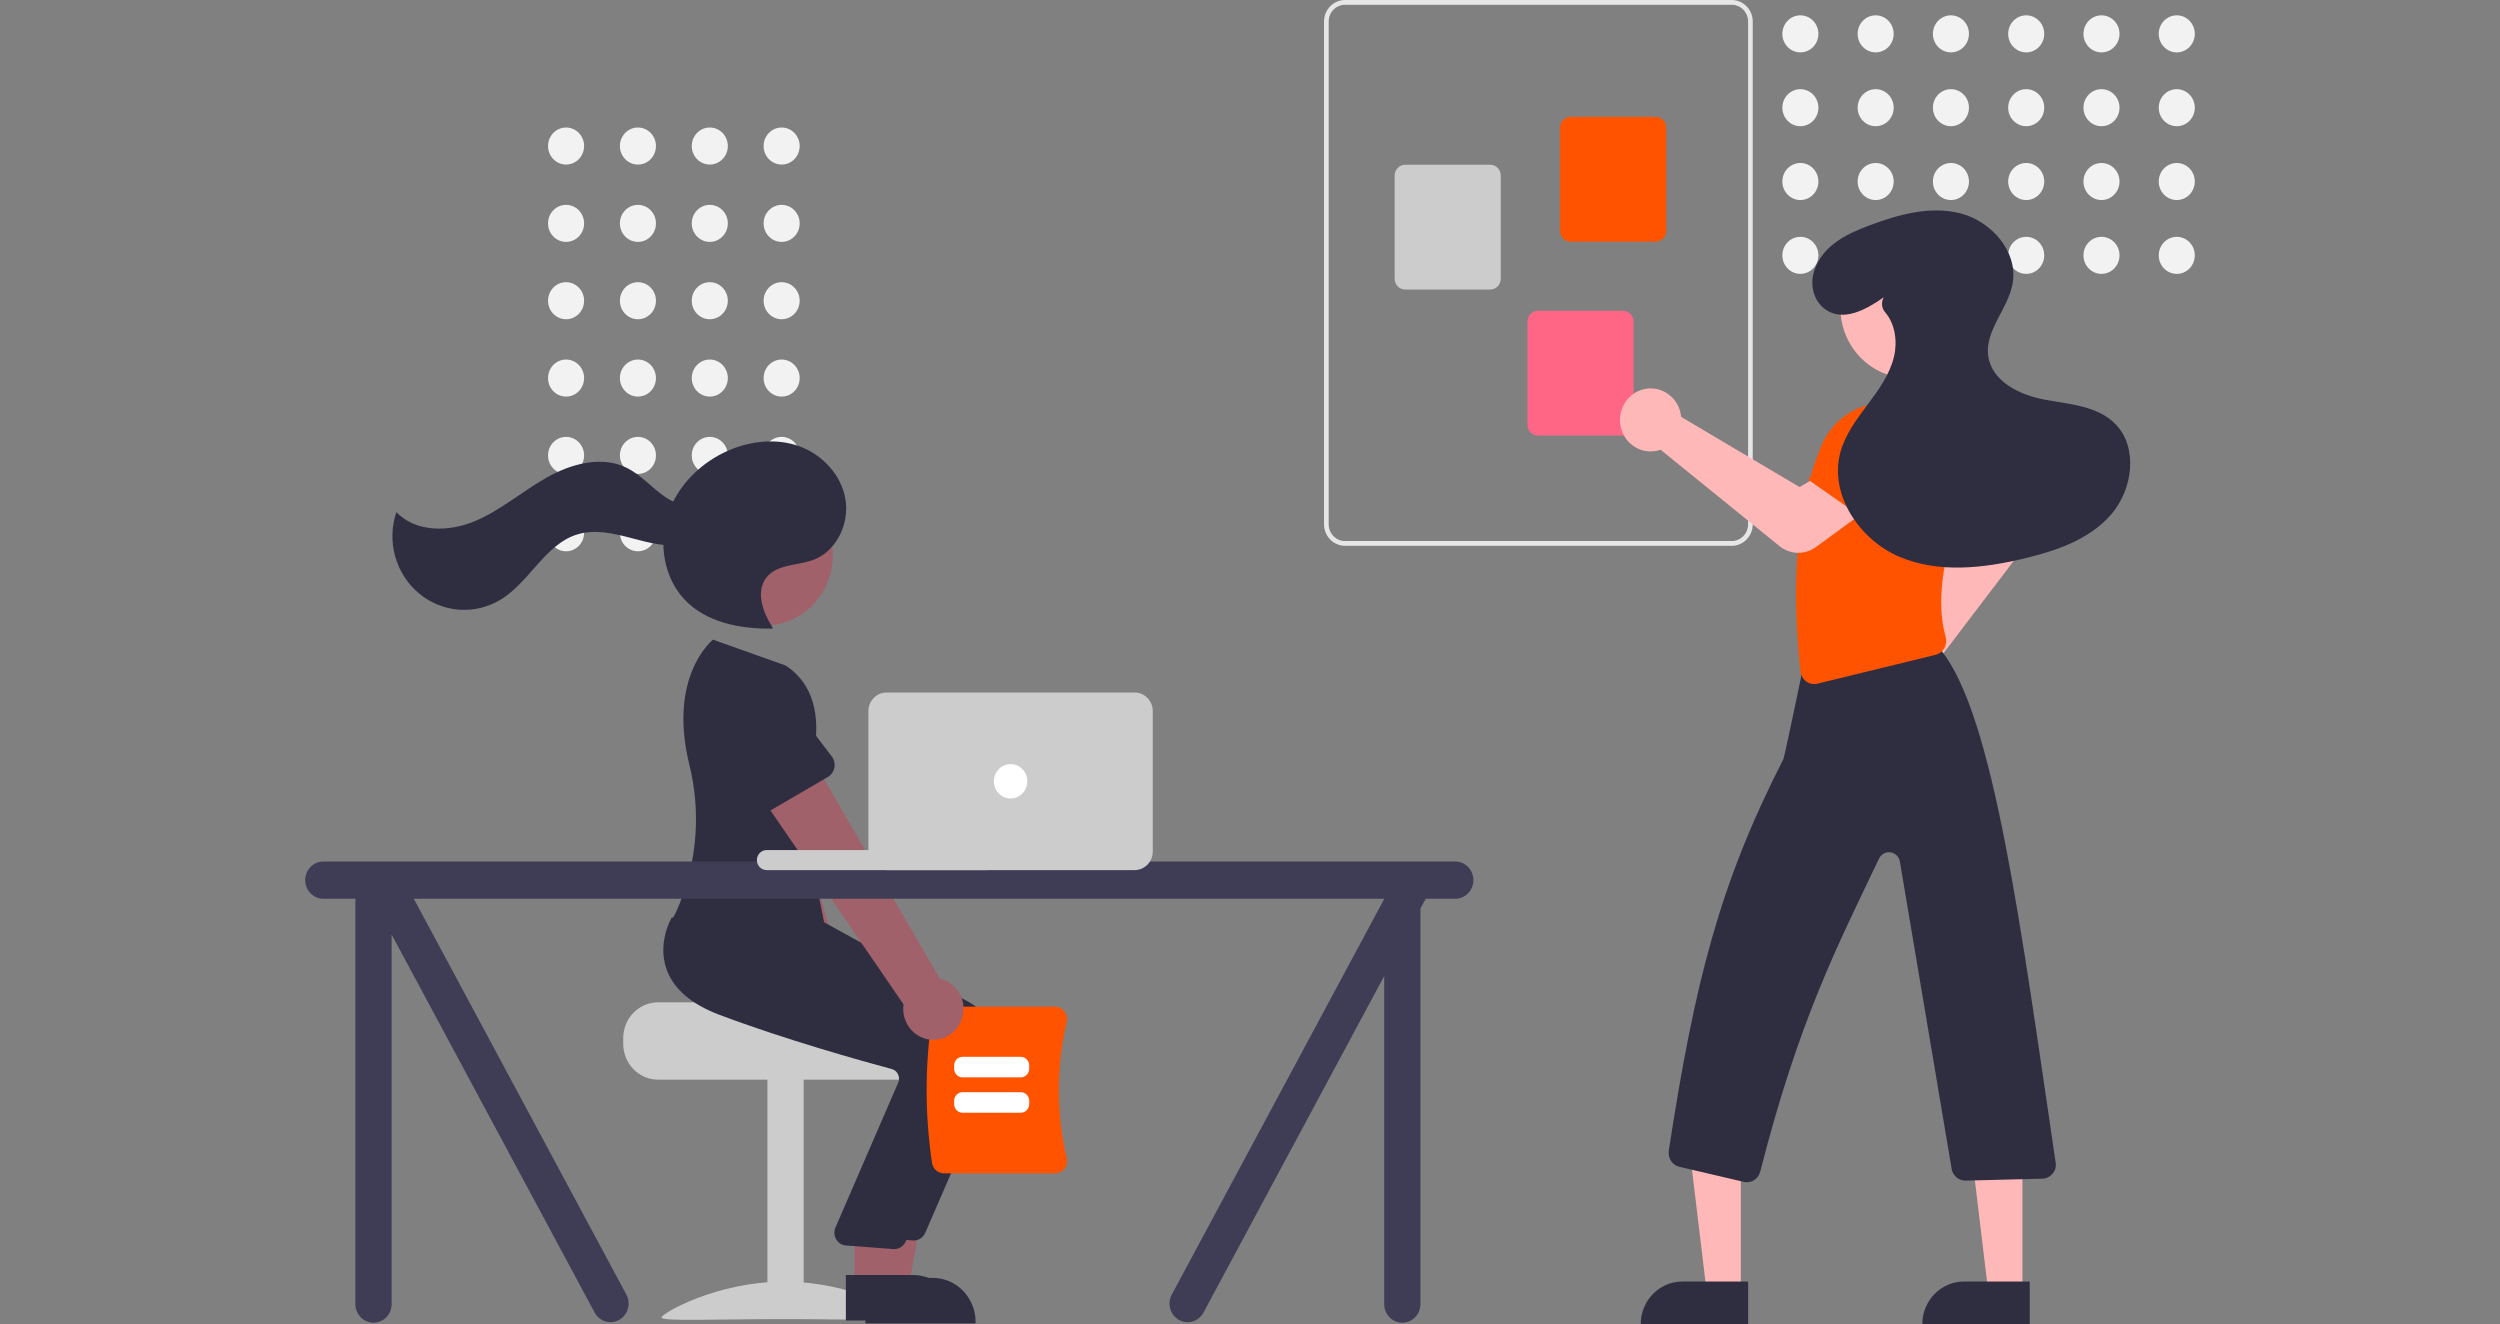 <svg width="657" height="348" viewBox="0 0 657 348" fill="none" xmlns="http://www.w3.org/2000/svg">
<rect x="0" y="0" width="657" height="348" fill="#808080" stroke="none"/>
<g clip-path="url(#clip0_124_1436)">
<path d="M205.417 43.246C208.034 43.246 210.155 41.067 210.155 38.378C210.155 35.689 208.034 33.51 205.417 33.51C202.8 33.51 200.678 35.689 200.678 38.378C200.678 41.067 202.8 43.246 205.417 43.246Z" fill="#F2F2F2"/>
<path d="M186.532 43.246C189.149 43.246 191.271 41.067 191.271 38.378C191.271 35.689 189.149 33.51 186.532 33.51C183.915 33.51 181.794 35.689 181.794 38.378C181.794 41.067 183.915 43.246 186.532 43.246Z" fill="#F2F2F2"/>
<path d="M167.648 43.246C170.265 43.246 172.386 41.067 172.386 38.378C172.386 35.689 170.265 33.51 167.648 33.51C165.031 33.51 162.91 35.689 162.91 38.378C162.91 41.067 165.031 43.246 167.648 43.246Z" fill="#F2F2F2"/>
<path d="M148.764 43.246C151.381 43.246 153.502 41.067 153.502 38.378C153.502 35.689 151.381 33.51 148.764 33.51C146.147 33.51 144.026 35.689 144.026 38.378C144.026 41.067 146.147 43.246 148.764 43.246Z" fill="#F2F2F2"/>
<path d="M205.417 63.572C208.034 63.572 210.155 61.392 210.155 58.704C210.155 56.015 208.034 53.836 205.417 53.836C202.8 53.836 200.678 56.015 200.678 58.704C200.678 61.392 202.8 63.572 205.417 63.572Z" fill="#F2F2F2"/>
<path d="M186.532 63.572C189.149 63.572 191.271 61.392 191.271 58.704C191.271 56.015 189.149 53.836 186.532 53.836C183.915 53.836 181.794 56.015 181.794 58.704C181.794 61.392 183.915 63.572 186.532 63.572Z" fill="#F2F2F2"/>
<path d="M167.648 63.572C170.265 63.572 172.386 61.392 172.386 58.704C172.386 56.015 170.265 53.836 167.648 53.836C165.031 53.836 162.91 56.015 162.91 58.704C162.91 61.392 165.031 63.572 167.648 63.572Z" fill="#F2F2F2"/>
<path d="M148.764 63.572C151.381 63.572 153.502 61.392 153.502 58.704C153.502 56.015 151.381 53.836 148.764 53.836C146.147 53.836 144.026 56.015 144.026 58.704C144.026 61.392 146.147 63.572 148.764 63.572Z" fill="#F2F2F2"/>
<path d="M205.417 83.898C208.034 83.898 210.155 81.718 210.155 79.03C210.155 76.341 208.034 74.161 205.417 74.161C202.8 74.161 200.678 76.341 200.678 79.03C200.678 81.718 202.8 83.898 205.417 83.898Z" fill="#F2F2F2"/>
<path d="M186.532 83.898C189.149 83.898 191.271 81.718 191.271 79.03C191.271 76.341 189.149 74.161 186.532 74.161C183.915 74.161 181.794 76.341 181.794 79.03C181.794 81.718 183.915 83.898 186.532 83.898Z" fill="#F2F2F2"/>
<path d="M167.648 83.898C170.265 83.898 172.386 81.718 172.386 79.03C172.386 76.341 170.265 74.161 167.648 74.161C165.031 74.161 162.91 76.341 162.91 79.03C162.91 81.718 165.031 83.898 167.648 83.898Z" fill="#F2F2F2"/>
<path d="M148.764 83.898C151.381 83.898 153.502 81.718 153.502 79.03C153.502 76.341 151.381 74.161 148.764 74.161C146.147 74.161 144.026 76.341 144.026 79.03C144.026 81.718 146.147 83.898 148.764 83.898Z" fill="#F2F2F2"/>
<path d="M205.417 104.224C208.034 104.224 210.155 102.044 210.155 99.355C210.155 96.666 208.034 94.487 205.417 94.487C202.8 94.487 200.678 96.666 200.678 99.355C200.678 102.044 202.8 104.224 205.417 104.224Z" fill="#F2F2F2"/>
<path d="M186.532 104.224C189.149 104.224 191.271 102.044 191.271 99.355C191.271 96.666 189.149 94.487 186.532 94.487C183.915 94.487 181.794 96.666 181.794 99.355C181.794 102.044 183.915 104.224 186.532 104.224Z" fill="#F2F2F2"/>
<path d="M167.648 104.224C170.265 104.224 172.386 102.044 172.386 99.355C172.386 96.666 170.265 94.487 167.648 94.487C165.031 94.487 162.91 96.666 162.91 99.355C162.91 102.044 165.031 104.224 167.648 104.224Z" fill="#F2F2F2"/>
<path d="M148.764 104.224C151.381 104.224 153.502 102.044 153.502 99.355C153.502 96.666 151.381 94.487 148.764 94.487C146.147 94.487 144.026 96.666 144.026 99.355C144.026 102.044 146.147 104.224 148.764 104.224Z" fill="#F2F2F2"/>
<path d="M205.417 124.549C208.034 124.549 210.155 122.37 210.155 119.681C210.155 116.992 208.034 114.813 205.417 114.813C202.8 114.813 200.678 116.992 200.678 119.681C200.678 122.37 202.8 124.549 205.417 124.549Z" fill="#F2F2F2"/>
<path d="M186.532 124.549C189.149 124.549 191.271 122.37 191.271 119.681C191.271 116.992 189.149 114.813 186.532 114.813C183.915 114.813 181.794 116.992 181.794 119.681C181.794 122.37 183.915 124.549 186.532 124.549Z" fill="#F2F2F2"/>
<path d="M167.648 124.549C170.265 124.549 172.386 122.37 172.386 119.681C172.386 116.992 170.265 114.813 167.648 114.813C165.031 114.813 162.91 116.992 162.91 119.681C162.91 122.37 165.031 124.549 167.648 124.549Z" fill="#F2F2F2"/>
<path d="M148.764 124.549C151.381 124.549 153.502 122.37 153.502 119.681C153.502 116.992 151.381 114.813 148.764 114.813C146.147 114.813 144.026 116.992 144.026 119.681C144.026 122.37 146.147 124.549 148.764 124.549Z" fill="#F2F2F2"/>
<path d="M205.417 144.875C208.034 144.875 210.155 142.695 210.155 140.007C210.155 137.318 208.034 135.138 205.417 135.138C202.8 135.138 200.678 137.318 200.678 140.007C200.678 142.695 202.8 144.875 205.417 144.875Z" fill="#F2F2F2"/>
<path d="M186.532 144.875C189.149 144.875 191.271 142.695 191.271 140.007C191.271 137.318 189.149 135.138 186.532 135.138C183.915 135.138 181.794 137.318 181.794 140.007C181.794 142.695 183.915 144.875 186.532 144.875Z" fill="#F2F2F2"/>
<path d="M167.648 144.875C170.265 144.875 172.386 142.695 172.386 140.007C172.386 137.318 170.265 135.138 167.648 135.138C165.031 135.138 162.91 137.318 162.91 140.007C162.91 142.695 165.031 144.875 167.648 144.875Z" fill="#F2F2F2"/>
<path d="M148.764 144.875C151.381 144.875 153.502 142.695 153.502 140.007C153.502 137.318 151.381 135.138 148.764 135.138C146.147 135.138 144.026 137.318 144.026 140.007C144.026 142.695 146.147 144.875 148.764 144.875Z" fill="#F2F2F2"/>
<path d="M163.781 272.816V274.322C163.783 276.817 164.748 279.209 166.465 280.973C168.183 282.737 170.511 283.73 172.939 283.732H238.883C241.312 283.731 243.641 282.739 245.358 280.975C247.076 279.21 248.041 276.817 248.042 274.322V272.816C248.046 270.614 247.294 268.481 245.917 266.794C245.458 266.233 244.94 265.728 244.371 265.288C244.371 265.288 208.116 264.445 208.116 263.406H172.939C170.511 263.409 168.184 264.402 166.467 266.166C164.75 267.93 163.784 270.321 163.781 272.816Z" fill="#CCCCCC"/>
<path d="M211.204 283.358H201.679V346.593H211.204V283.358Z" fill="#CCCCCC"/>
<path d="M238.314 346.25C238.314 347.307 223.88 346.659 206.075 346.659C188.27 346.659 173.836 347.307 173.836 346.25C173.836 345.192 188.27 336.807 206.075 336.807C223.88 336.807 238.314 345.192 238.314 346.25Z" fill="#CCCCCC"/>
<path d="M225.218 271.539C225.906 270.591 226.383 269.5 226.616 268.342C226.848 267.184 226.831 265.988 226.565 264.837C226.299 263.687 225.791 262.611 225.076 261.684C224.362 260.758 223.458 260.003 222.429 259.474L202.241 188.797L186.868 196.532L211.546 263.573C210.796 265.409 210.727 267.463 211.352 269.347C211.977 271.231 213.253 272.814 214.939 273.796C216.624 274.778 218.601 275.09 220.496 274.674C222.39 274.258 224.071 273.143 225.218 271.539L225.218 271.539Z" fill="#A0616A"/>
<path d="M206.814 200.6L189.608 205.386C189.119 205.522 188.607 205.548 188.106 205.462C187.606 205.377 187.13 205.181 186.709 204.889C186.289 204.597 185.935 204.216 185.672 203.771C185.408 203.326 185.241 202.827 185.181 202.31L183.102 184.177C182.438 181.599 182.796 178.857 184.097 176.55C185.399 174.244 187.537 172.562 190.044 171.873C192.55 171.184 195.221 171.544 197.469 172.874C199.718 174.205 201.361 176.397 202.039 178.971L209.127 195.65C209.33 196.128 209.43 196.644 209.421 197.165C209.412 197.686 209.293 198.199 209.074 198.669C208.854 199.139 208.539 199.554 208.149 199.888C207.759 200.221 207.304 200.464 206.814 200.6H206.814Z" fill="#FF5300"/>
<path d="M229.715 338.838L238.698 338.837L242.972 314.901H229.714L229.715 338.838Z" fill="#A0616A"/>
<path d="M227.424 335.825L245.114 335.824H245.115C246.595 335.824 248.061 336.123 249.429 336.705C250.797 337.287 252.04 338.141 253.087 339.216C254.134 340.292 254.964 341.569 255.531 342.974C256.097 344.379 256.389 345.885 256.389 347.407V347.783L227.424 347.784L227.424 335.825Z" fill="#2F2E41"/>
<path d="M240.142 326.002C240.037 326.002 239.932 325.997 239.827 325.987L227.395 325.057C226.893 325.009 226.407 324.843 225.977 324.572C225.546 324.3 225.182 323.931 224.912 323.493C224.643 323.054 224.475 322.558 224.421 322.042C224.368 321.526 224.43 321.005 224.604 320.518L241.241 282.114C241.36 281.771 241.409 281.407 241.384 281.045C241.359 280.682 241.262 280.329 241.098 280.007C240.934 279.681 240.705 279.394 240.426 279.166C240.146 278.938 239.823 278.773 239.477 278.682C231.654 276.581 211.582 270.986 194.206 264.44C186.762 261.636 182.073 257.583 180.271 252.394C177.895 245.553 181.41 239.315 181.561 239.053L181.679 238.848L198.029 240.375L215.754 241.924L254.597 263.324C257.852 265.133 260.324 268.134 261.522 271.732C262.719 275.329 262.554 279.257 261.059 282.735L243.151 323.994C242.892 324.592 242.469 325.099 241.936 325.456C241.402 325.812 240.779 326.002 240.142 326.002Z" fill="#2F2E41"/>
<path d="M200.872 164.395C210.811 164.395 218.868 156.117 218.868 145.905C218.868 135.694 210.811 127.416 200.872 127.416C190.933 127.416 182.876 135.694 182.876 145.905C182.876 156.117 190.933 164.395 200.872 164.395Z" fill="#A0616A"/>
<path d="M224.586 338.085L233.569 338.084L237.843 314.148H224.585L224.586 338.085Z" fill="#A0616A"/>
<path d="M222.295 335.072L239.985 335.071H239.986C241.466 335.071 242.932 335.371 244.3 335.953C245.668 336.535 246.911 337.388 247.958 338.463C249.005 339.539 249.835 340.816 250.402 342.221C250.968 343.626 251.26 345.133 251.26 346.654V347.03L222.295 347.031L222.295 335.072Z" fill="#2F2E41"/>
<path d="M235.013 328.26C234.908 328.26 234.803 328.255 234.698 328.245L222.266 327.315C221.763 327.267 221.278 327.101 220.848 326.83C220.417 326.559 220.053 326.19 219.783 325.751C219.514 325.313 219.346 324.816 219.292 324.301C219.239 323.785 219.301 323.263 219.475 322.776L236.112 284.372C236.231 284.03 236.28 283.666 236.255 283.303C236.23 282.94 236.133 282.587 235.969 282.265C235.805 281.939 235.576 281.653 235.296 281.424C235.017 281.196 234.694 281.031 234.348 280.94C226.525 278.839 206.453 273.245 189.077 266.699C181.633 263.894 176.944 259.841 175.142 254.652C172.766 247.812 176.281 241.573 176.432 241.311L176.55 241.106L192.9 242.633L210.625 244.182L249.468 265.583C252.723 267.391 255.195 270.393 256.393 273.99C257.59 277.587 257.425 281.516 255.93 284.993L238.022 326.253C237.762 326.85 237.34 327.358 236.807 327.714C236.273 328.07 235.65 328.26 235.013 328.26Z" fill="#2F2E41"/>
<path d="M206.422 174.879L187.372 168.104C187.372 168.104 175.412 177.544 181.157 200.963C184.157 213.048 183.283 225.804 178.666 237.339C178.11 238.766 177.469 240.156 176.747 241.503C176.747 241.503 197.996 267.851 217.779 248.278L210.085 210.261C210.085 210.261 222.175 185.042 206.422 174.879Z" fill="#2F2E41"/>
<path d="M203.106 165.024C200.545 161.085 198.523 155.623 201.343 151.875C204.127 148.176 209.617 148.721 213.88 147.084C219.818 144.804 223.262 137.637 222.188 131.218C221.114 124.8 216.099 119.479 210.125 117.302C204.15 115.125 197.413 115.833 191.563 118.34C184.361 121.426 178.183 127.396 175.592 134.959C173.002 142.521 174.387 151.602 179.761 157.415C185.523 163.647 194.566 165.307 202.931 165.207" fill="#2F2E41"/>
<path d="M186.366 131.424C183.138 134.124 178.214 132.925 174.75 130.556C171.285 128.187 168.474 124.813 164.726 122.956C158.117 119.681 150.127 121.858 143.696 125.485C137.264 129.112 131.563 134.124 124.769 136.97C117.975 139.816 109.306 139.957 104.162 134.582C102.896 138.351 102.792 142.429 103.866 146.26C104.939 150.091 107.136 153.488 110.158 155.989C113.18 158.49 116.879 159.971 120.751 160.232C124.623 160.493 128.479 159.52 131.792 157.446C139.236 152.788 143.348 143.02 151.697 140.448C156.317 139.025 161.278 140.171 165.947 141.413C170.617 142.654 175.486 143.995 180.198 142.938C184.91 141.882 189.318 137.531 188.718 132.614L186.366 131.424Z" fill="#2F2E41"/>
<path d="M244.949 305.643C243.043 292.927 243.043 279.986 244.949 267.269C245.07 266.512 245.448 265.824 246.016 265.327C246.585 264.83 247.307 264.556 248.053 264.555H277.268C277.742 264.553 278.209 264.663 278.635 264.875C279.061 265.087 279.434 265.396 279.726 265.779C280.025 266.167 280.234 266.62 280.336 267.103C280.439 267.586 280.432 268.087 280.318 268.568C277.585 280.328 277.585 292.584 280.318 304.345C280.432 304.825 280.439 305.326 280.336 305.809C280.234 306.293 280.025 306.746 279.726 307.134C279.434 307.516 279.061 307.826 278.635 308.038C278.209 308.25 277.742 308.359 277.268 308.358H248.053C247.307 308.356 246.585 308.083 246.016 307.585C245.448 307.088 245.07 306.4 244.949 305.643Z" fill="#FF5300"/>
<path d="M268.278 283.131H252.947C252.364 283.131 251.805 282.892 251.393 282.469C250.981 282.046 250.749 281.472 250.749 280.873V279.991C250.749 279.392 250.981 278.818 251.393 278.394C251.805 277.971 252.364 277.733 252.947 277.732H268.278C268.86 277.733 269.419 277.971 269.831 278.394C270.243 278.818 270.475 279.392 270.476 279.991V280.873C270.475 281.472 270.243 282.046 269.831 282.469C269.419 282.892 268.86 283.131 268.278 283.131Z" fill="white"/>
<path d="M268.278 292.424H252.947C252.364 292.424 251.805 292.186 251.393 291.762C250.981 291.339 250.749 290.765 250.749 290.166V289.283C250.749 288.685 250.981 288.111 251.393 287.687C251.805 287.264 252.364 287.026 252.947 287.025H268.278C268.86 287.026 269.419 287.264 269.831 287.687C270.243 288.111 270.475 288.685 270.476 289.283V290.166C270.475 290.765 270.243 291.339 269.831 291.762C269.419 292.186 268.86 292.424 268.278 292.424Z" fill="white"/>
<path d="M252.631 268.152C253.066 267.058 253.263 265.878 253.207 264.697C253.15 263.517 252.843 262.363 252.306 261.317C251.768 260.272 251.015 259.36 250.097 258.646C249.18 257.932 248.121 257.434 246.996 257.186L210.262 193.932L197.258 205.368L237.456 263.949C237.175 265.918 237.608 267.925 238.671 269.589C239.735 271.252 241.356 272.458 243.226 272.976C245.097 273.494 247.087 273.289 248.821 272.4C250.554 271.511 251.91 269.999 252.631 268.152L252.631 268.152Z" fill="#A0616A"/>
<path d="M217.561 204.187L202.064 213.237C201.623 213.495 201.133 213.651 200.628 213.697C200.123 213.742 199.614 213.675 199.136 213.501C198.658 213.326 198.223 213.047 197.859 212.684C197.496 212.321 197.213 211.881 197.029 211.395L190.606 194.371C189.337 192.046 189.017 189.299 189.716 186.731C190.415 184.164 192.077 181.986 194.336 180.676C196.596 179.365 199.269 179.028 201.77 179.739C204.271 180.451 206.395 182.152 207.677 184.469L218.596 198.8C218.909 199.21 219.131 199.685 219.249 200.192C219.367 200.699 219.377 201.226 219.279 201.737C219.181 202.248 218.976 202.732 218.68 203.154C218.383 203.577 218.001 203.929 217.561 204.187Z" fill="#2F2E41"/>
<path d="M382.449 226.406H84.97C83.707 226.406 82.495 226.921 81.602 227.839C80.709 228.756 80.207 230.001 80.207 231.299C80.207 232.597 80.709 233.841 81.602 234.759C82.495 235.676 83.707 236.192 84.97 236.192H93.396V342.714C93.396 344.012 93.898 345.256 94.791 346.174C95.684 347.091 96.895 347.607 98.159 347.607C99.422 347.607 100.633 347.091 101.526 346.174C102.419 345.256 102.921 344.012 102.921 342.714V245.595L156.314 345.023C156.947 346.144 157.987 346.962 159.206 347.296C160.425 347.63 161.723 347.454 162.815 346.806C163.908 346.158 164.705 345.091 165.033 343.839C165.361 342.588 165.192 341.254 164.563 340.13L108.749 236.192H363.765V236.255L307.985 340.13C307.353 341.254 307.182 342.59 307.509 343.843C307.836 345.097 308.634 346.165 309.728 346.814C310.822 347.463 312.121 347.639 313.341 347.303C314.562 346.967 315.602 346.147 316.233 345.023L363.765 256.51V342.714C363.765 344.012 364.267 345.256 365.16 346.174C366.053 347.091 367.264 347.607 368.527 347.607C369.791 347.607 371.002 347.091 371.895 346.174C372.788 345.256 373.29 344.012 373.29 342.714V238.772L374.676 236.192H382.449C383.712 236.192 384.923 235.676 385.816 234.759C386.71 233.841 387.211 232.597 387.211 231.299C387.211 230.001 386.71 228.756 385.816 227.839C384.923 226.921 383.712 226.406 382.449 226.406Z" fill="#3F3D56"/>
<path d="M259.354 223.394H201.47C200.054 223.394 198.906 224.574 198.906 226.029C198.906 227.484 200.054 228.664 201.47 228.664H259.354C260.771 228.664 261.919 227.484 261.919 226.029C261.919 224.574 260.771 223.394 259.354 223.394Z" fill="#CCCCCC"/>
<path d="M298.188 228.664H232.977C231.714 228.662 230.503 228.146 229.611 227.229C228.718 226.312 228.216 225.068 228.214 223.771V186.883C228.216 185.586 228.718 184.342 229.611 183.425C230.503 182.508 231.714 181.992 232.977 181.99H298.188C299.45 181.992 300.661 182.508 301.554 183.425C302.447 184.342 302.949 185.586 302.95 186.883V223.771C302.949 225.068 302.447 226.312 301.554 227.229C300.661 228.146 299.45 228.662 298.188 228.664Z" fill="#CCCCCC"/>
<path d="M265.582 209.844C268.01 209.844 269.978 207.822 269.978 205.327C269.978 202.832 268.01 200.81 265.582 200.81C263.154 200.81 261.186 202.832 261.186 205.327C261.186 207.822 263.154 209.844 265.582 209.844Z" fill="white"/>
<path d="M347.954 137.779V5.662C347.955 4.161 348.536 2.722 349.57 1.66C350.603 0.599 352.004 0.002 353.465 0H455.112C456.573 0.002 457.974 0.599 459.007 1.66C460.04 2.722 460.621 4.161 460.623 5.662V137.779C460.621 139.28 460.04 140.72 459.007 141.781C457.974 142.843 456.573 143.44 455.112 143.441H353.465C352.004 143.44 350.603 142.843 349.57 141.781C348.536 140.72 347.955 139.28 347.954 137.779ZM353.465 1.258C352.328 1.26 351.239 1.724 350.435 2.55C349.632 3.375 349.18 4.495 349.178 5.662V137.779C349.18 138.947 349.632 140.066 350.435 140.892C351.239 141.717 352.328 142.182 353.465 142.183H455.112C456.248 142.182 457.338 141.717 458.141 140.892C458.945 140.066 459.397 138.947 459.398 137.779V5.662C459.397 4.495 458.945 3.375 458.141 2.55C457.338 1.724 456.248 1.26 455.112 1.258H353.465Z" fill="#E6E6E6"/>
<path d="M409.988 60.674V33.547C409.989 32.796 410.28 32.076 410.796 31.546C411.313 31.015 412.013 30.716 412.744 30.715H435.118C435.849 30.716 436.549 31.015 437.066 31.546C437.583 32.076 437.873 32.796 437.874 33.547V60.674C437.873 61.425 437.583 62.145 437.066 62.675C436.549 63.206 435.849 63.505 435.118 63.505H412.744C412.013 63.505 411.313 63.206 410.796 62.675C410.28 62.145 409.989 61.425 409.988 60.674Z" fill="#FF5300"/>
<path d="M366.513 73.257V46.129C366.513 45.379 366.804 44.659 367.321 44.128C367.837 43.597 368.538 43.299 369.268 43.298H391.643C392.373 43.299 393.074 43.597 393.59 44.128C394.107 44.659 394.397 45.379 394.398 46.129V73.257C394.397 74.007 394.107 74.727 393.59 75.258C393.074 75.789 392.373 76.087 391.643 76.088H369.268C368.538 76.087 367.837 75.789 367.321 75.258C366.804 74.727 366.513 74.007 366.513 73.257Z" fill="#CCCCCC"/>
<path d="M401.416 111.634V84.506C401.416 83.755 401.707 83.036 402.224 82.505C402.74 81.974 403.441 81.676 404.171 81.675H426.546C427.276 81.676 427.977 81.974 428.493 82.505C429.01 83.036 429.301 83.755 429.301 84.506V111.634C429.301 112.384 429.01 113.104 428.493 113.635C427.977 114.165 427.276 114.464 426.546 114.465H404.171C403.441 114.464 402.74 114.165 402.224 113.635C401.707 113.104 401.416 112.384 401.416 111.634Z" fill="#FF6584"/>
<path d="M572.054 13.767C574.671 13.767 576.793 11.587 576.793 8.898C576.793 6.21 574.671 4.03 572.054 4.03C569.437 4.03 567.316 6.21 567.316 8.898C567.316 11.587 569.437 13.767 572.054 13.767Z" fill="#F2F2F2"/>
<path d="M572.054 33.169C574.671 33.169 576.793 30.989 576.793 28.301C576.793 25.612 574.671 23.432 572.054 23.432C569.437 23.432 567.316 25.612 567.316 28.301C567.316 30.989 569.437 33.169 572.054 33.169Z" fill="#F2F2F2"/>
<path d="M572.054 52.571C574.671 52.571 576.793 50.392 576.793 47.703C576.793 45.014 574.671 42.834 572.054 42.834C569.437 42.834 567.316 45.014 567.316 47.703C567.316 50.392 569.437 52.571 572.054 52.571Z" fill="#F2F2F2"/>
<path d="M572.054 71.973C574.671 71.973 576.793 69.794 576.793 67.105C576.793 64.416 574.671 62.237 572.054 62.237C569.437 62.237 567.316 64.416 567.316 67.105C567.316 69.794 569.437 71.973 572.054 71.973Z" fill="#F2F2F2"/>
<path d="M552.271 13.767C554.888 13.767 557.01 11.587 557.01 8.898C557.01 6.21 554.888 4.03 552.271 4.03C549.654 4.03 547.533 6.21 547.533 8.898C547.533 11.587 549.654 13.767 552.271 13.767Z" fill="#F2F2F2"/>
<path d="M552.271 33.169C554.888 33.169 557.01 30.989 557.01 28.301C557.01 25.612 554.888 23.432 552.271 23.432C549.654 23.432 547.533 25.612 547.533 28.301C547.533 30.989 549.654 33.169 552.271 33.169Z" fill="#F2F2F2"/>
<path d="M552.271 52.571C554.888 52.571 557.01 50.392 557.01 47.703C557.01 45.014 554.888 42.834 552.271 42.834C549.654 42.834 547.533 45.014 547.533 47.703C547.533 50.392 549.654 52.571 552.271 52.571Z" fill="#F2F2F2"/>
<path d="M552.271 71.973C554.888 71.973 557.01 69.794 557.01 67.105C557.01 64.416 554.888 62.237 552.271 62.237C549.654 62.237 547.533 64.416 547.533 67.105C547.533 69.794 549.654 71.973 552.271 71.973Z" fill="#F2F2F2"/>
<path d="M532.488 13.767C535.105 13.767 537.226 11.587 537.226 8.898C537.226 6.21 535.105 4.03 532.488 4.03C529.871 4.03 527.75 6.21 527.75 8.898C527.75 11.587 529.871 13.767 532.488 13.767Z" fill="#F2F2F2"/>
<path d="M532.488 33.169C535.105 33.169 537.226 30.989 537.226 28.301C537.226 25.612 535.105 23.432 532.488 23.432C529.871 23.432 527.75 25.612 527.75 28.301C527.75 30.989 529.871 33.169 532.488 33.169Z" fill="#F2F2F2"/>
<path d="M532.488 52.571C535.105 52.571 537.226 50.392 537.226 47.703C537.226 45.014 535.105 42.834 532.488 42.834C529.871 42.834 527.75 45.014 527.75 47.703C527.75 50.392 529.871 52.571 532.488 52.571Z" fill="#F2F2F2"/>
<path d="M532.488 71.973C535.105 71.973 537.226 69.794 537.226 67.105C537.226 64.416 535.105 62.237 532.488 62.237C529.871 62.237 527.75 64.416 527.75 67.105C527.75 69.794 529.871 71.973 532.488 71.973Z" fill="#F2F2F2"/>
<path d="M512.705 13.767C515.322 13.767 517.443 11.587 517.443 8.898C517.443 6.21 515.322 4.03 512.705 4.03C510.088 4.03 507.967 6.21 507.967 8.898C507.967 11.587 510.088 13.767 512.705 13.767Z" fill="#F2F2F2"/>
<path d="M512.705 33.169C515.322 33.169 517.443 30.989 517.443 28.301C517.443 25.612 515.322 23.432 512.705 23.432C510.088 23.432 507.967 25.612 507.967 28.301C507.967 30.989 510.088 33.169 512.705 33.169Z" fill="#F2F2F2"/>
<path d="M512.705 52.571C515.322 52.571 517.443 50.392 517.443 47.703C517.443 45.014 515.322 42.834 512.705 42.834C510.088 42.834 507.967 45.014 507.967 47.703C507.967 50.392 510.088 52.571 512.705 52.571Z" fill="#F2F2F2"/>
<path d="M512.705 71.973C515.322 71.973 517.443 69.794 517.443 67.105C517.443 64.416 515.322 62.237 512.705 62.237C510.088 62.237 507.967 64.416 507.967 67.105C507.967 69.794 510.088 71.973 512.705 71.973Z" fill="#F2F2F2"/>
<path d="M492.922 13.767C495.539 13.767 497.66 11.587 497.66 8.898C497.66 6.21 495.539 4.03 492.922 4.03C490.305 4.03 488.184 6.21 488.184 8.898C488.184 11.587 490.305 13.767 492.922 13.767Z" fill="#F2F2F2"/>
<path d="M492.922 33.169C495.539 33.169 497.66 30.989 497.66 28.301C497.66 25.612 495.539 23.432 492.922 23.432C490.305 23.432 488.184 25.612 488.184 28.301C488.184 30.989 490.305 33.169 492.922 33.169Z" fill="#F2F2F2"/>
<path d="M492.922 52.571C495.539 52.571 497.66 50.392 497.66 47.703C497.66 45.014 495.539 42.834 492.922 42.834C490.305 42.834 488.184 45.014 488.184 47.703C488.184 50.392 490.305 52.571 492.922 52.571Z" fill="#F2F2F2"/>
<path d="M492.922 71.973C495.539 71.973 497.66 69.794 497.66 67.105C497.66 64.416 495.539 62.237 492.922 62.237C490.305 62.237 488.184 64.416 488.184 67.105C488.184 69.794 490.305 71.973 492.922 71.973Z" fill="#F2F2F2"/>
<path d="M473.139 13.767C475.756 13.767 477.877 11.587 477.877 8.898C477.877 6.21 475.756 4.03 473.139 4.03C470.522 4.03 468.401 6.21 468.401 8.898C468.401 11.587 470.522 13.767 473.139 13.767Z" fill="#F2F2F2"/>
<path d="M473.139 33.169C475.756 33.169 477.877 30.989 477.877 28.301C477.877 25.612 475.756 23.432 473.139 23.432C470.522 23.432 468.401 25.612 468.401 28.301C468.401 30.989 470.522 33.169 473.139 33.169Z" fill="#F2F2F2"/>
<path d="M473.139 52.571C475.756 52.571 477.877 50.392 477.877 47.703C477.877 45.014 475.756 42.834 473.139 42.834C470.522 42.834 468.401 45.014 468.401 47.703C468.401 50.392 470.522 52.571 473.139 52.571Z" fill="#F2F2F2"/>
<path d="M473.139 71.973C475.756 71.973 477.877 69.794 477.877 67.105C477.877 64.416 475.756 62.237 473.139 62.237C470.522 62.237 468.401 64.416 468.401 67.105C468.401 69.794 470.522 71.973 473.139 71.973Z" fill="#F2F2F2"/>
<path d="M492.229 181.616C491.84 180.519 491.681 179.351 491.763 178.187C491.844 177.023 492.164 175.89 492.701 174.862C493.239 173.834 493.981 172.934 494.881 172.222C495.78 171.509 496.816 171 497.92 170.727C498.27 170.643 498.625 170.583 498.983 170.549L516.79 138.481L512.294 130.545L523.486 121.673L532.049 133.893C533.07 135.361 533.603 137.13 533.569 138.934C533.534 140.739 532.935 142.484 531.858 143.911L507.412 176.066C507.501 176.322 507.577 176.582 507.639 176.845C507.905 177.98 507.933 179.16 507.724 180.307C507.514 181.454 507.071 182.542 506.424 183.501C505.776 184.46 504.939 185.267 503.967 185.87C502.994 186.473 501.909 186.858 500.781 187C500.454 187.043 500.125 187.064 499.795 187.064C498.143 187.059 496.532 186.534 495.18 185.56C493.827 184.585 492.797 183.209 492.229 181.616Z" fill="#FFB8B8"/>
<path d="M457.487 339.43L448.504 339.43L444.231 303.831L457.489 303.832L457.487 339.43Z" fill="#FFB8B8"/>
<path d="M442.088 336.792H459.412V347.999H431.181C431.181 346.528 431.463 345.07 432.011 343.711C432.559 342.351 433.362 341.116 434.375 340.075C435.388 339.034 436.591 338.209 437.914 337.646C439.237 337.082 440.656 336.792 442.088 336.792Z" fill="#2F2E41"/>
<path d="M531.491 339.43L522.508 339.43L518.235 303.831L531.492 303.832L531.491 339.43Z" fill="#FFB8B8"/>
<path d="M516.092 336.792H533.416V347.999H505.184C505.184 346.528 505.466 345.07 506.014 343.711C506.562 342.351 507.366 341.116 508.379 340.075C509.391 339.034 510.594 338.209 511.917 337.646C513.241 337.082 514.659 336.792 516.092 336.792Z" fill="#2F2E41"/>
<path d="M525.977 123.406L505.81 131.28L500.886 117.228C500.232 115.362 500.241 113.319 500.912 111.459C501.583 109.599 502.872 108.043 504.551 107.066C506.25 106.076 508.237 105.744 510.153 106.129C512.07 106.513 513.789 107.589 515.001 109.162L525.977 123.406Z" fill="#FF5300"/>
<path d="M458.263 310.598L441.349 306.635C440.449 306.422 439.661 305.868 439.143 305.083C438.625 304.299 438.415 303.342 438.556 302.404C445.343 258.208 451.872 232.325 468.699 199.457C468.934 198.844 471.562 186.405 473.277 178.163C473.257 177.255 473.559 176.371 474.127 175.675C474.696 174.979 475.49 174.52 476.364 174.381L507.903 169.394C508.379 169.225 508.881 169.147 509.384 169.165L509.699 169.227L509.695 169.546C509.692 169.875 509.372 169.925 509.253 169.944L508.833 170.011C509.312 170.239 509.751 170.546 510.134 170.919C523.952 187.995 531.138 243.971 540.265 305.81C540.315 306.312 540.256 306.819 540.091 307.294C539.925 307.769 539.658 308.2 539.31 308.556C538.979 308.926 538.579 309.224 538.134 309.431C537.688 309.638 537.206 309.75 536.718 309.76L516.567 310.265C515.682 310.285 514.82 309.975 514.141 309.39C513.462 308.806 513.013 307.989 512.878 307.09L499.305 226.503C499.212 225.873 498.925 225.291 498.487 224.84C498.049 224.39 497.483 224.094 496.87 223.997C496.258 223.9 495.631 224.006 495.081 224.301C494.532 224.595 494.088 225.061 493.814 225.633C482.864 248.544 472.653 268.358 462.596 307.889C462.396 308.69 461.943 309.401 461.307 309.909C460.672 310.417 459.89 310.693 459.084 310.694C458.808 310.694 458.532 310.662 458.263 310.598Z" fill="#2F2E41"/>
<path d="M474.681 179.084C474.256 178.775 473.901 178.378 473.638 177.917C473.374 177.456 473.21 176.943 473.154 176.412C470.571 151.638 472.37 132.25 478.654 117.14C479.761 114.534 481.428 112.22 483.53 110.371C485.633 108.522 488.116 107.187 490.792 106.466L507.095 105.62L507.179 105.662C510.858 107.514 513.858 110.534 515.735 114.275C517.611 118.016 518.265 122.278 517.598 126.431C512.354 140.631 507.964 155.416 511.312 167.343C511.453 167.842 511.493 168.364 511.433 168.88C511.372 169.395 511.21 169.892 510.958 170.342C510.713 170.776 510.384 171.155 509.991 171.454C509.599 171.753 509.151 171.966 508.675 172.08L477.624 179.669C477.121 179.792 476.598 179.803 476.091 179.702C475.583 179.602 475.103 179.391 474.681 179.084Z" fill="#FF5300"/>
<path d="M467.663 143.531L436.395 118.187C436.146 118.277 435.893 118.354 435.636 118.417C434.533 118.682 433.387 118.706 432.274 118.487C431.161 118.267 430.105 117.81 429.175 117.144C428.239 116.477 427.453 115.613 426.868 114.609C426.284 113.605 425.915 112.484 425.786 111.322C425.576 109.464 425.984 107.587 426.942 105.997C427.901 104.406 429.355 103.196 431.068 102.561C432.137 102.167 433.275 102.009 434.407 102.099C435.539 102.188 436.641 102.522 437.639 103.079C438.636 103.636 439.509 104.403 440.198 105.331C440.887 106.258 441.378 107.325 441.638 108.461C441.718 108.821 441.774 109.186 441.806 109.554L472.932 128.003L480.678 123.421L489.259 134.963L477.232 143.77C475.824 144.793 474.133 145.322 472.409 145.279C470.685 145.236 469.021 144.623 467.663 143.531H467.663Z" fill="#FFB8B8"/>
<path d="M493.074 138.558L475.234 126.093L483.618 113.893C484.731 112.273 486.366 111.109 488.234 110.608C490.101 110.106 492.081 110.299 493.824 111.152C495.586 112.016 496.99 113.498 497.782 115.332C498.574 117.165 498.702 119.23 498.142 121.152L493.074 138.558Z" fill="#FF5300"/>
<path d="M501.654 99.364C511.593 99.364 519.65 91.086 519.65 80.875C519.65 70.663 511.593 62.385 501.654 62.385C491.715 62.385 483.658 70.663 483.658 80.875C483.658 91.086 491.715 99.364 501.654 99.364Z" fill="#FFB8B8"/>
<path d="M495.056 78.121C490.431 81.373 484.358 84.717 479.634 81.253C476.532 78.979 475.554 74.767 476.812 71.072C479.074 64.425 485.289 61.499 491.232 59.257C498.958 56.341 507.371 54.021 515.346 56.109C523.322 58.197 530.371 66.132 528.931 74.457C527.773 81.153 521.626 86.724 522.499 93.466C523.377 100.25 530.803 103.821 537.359 105.033C543.915 106.246 551.252 106.636 555.963 111.474C561.974 117.646 560.473 128.678 554.817 135.194C549.162 141.711 540.627 144.665 532.357 146.673C521.4 149.333 509.548 150.732 499.142 146.316C488.735 141.901 480.637 130.015 483.651 118.869C484.925 114.161 487.925 110.182 490.824 106.309C493.723 102.435 496.658 98.385 497.764 93.633C498.686 89.672 498.003 85.074 495.447 82.103C494.982 81.584 494.69 80.926 494.612 80.224C494.533 79.523 494.673 78.814 495.012 78.199L495.056 78.121Z" fill="#2F2E41"/>
</g>
<defs>
<clipPath id="clip0_124_1436">
<rect width="657" height="348" fill="white"/>
</clipPath>
</defs>
</svg>
